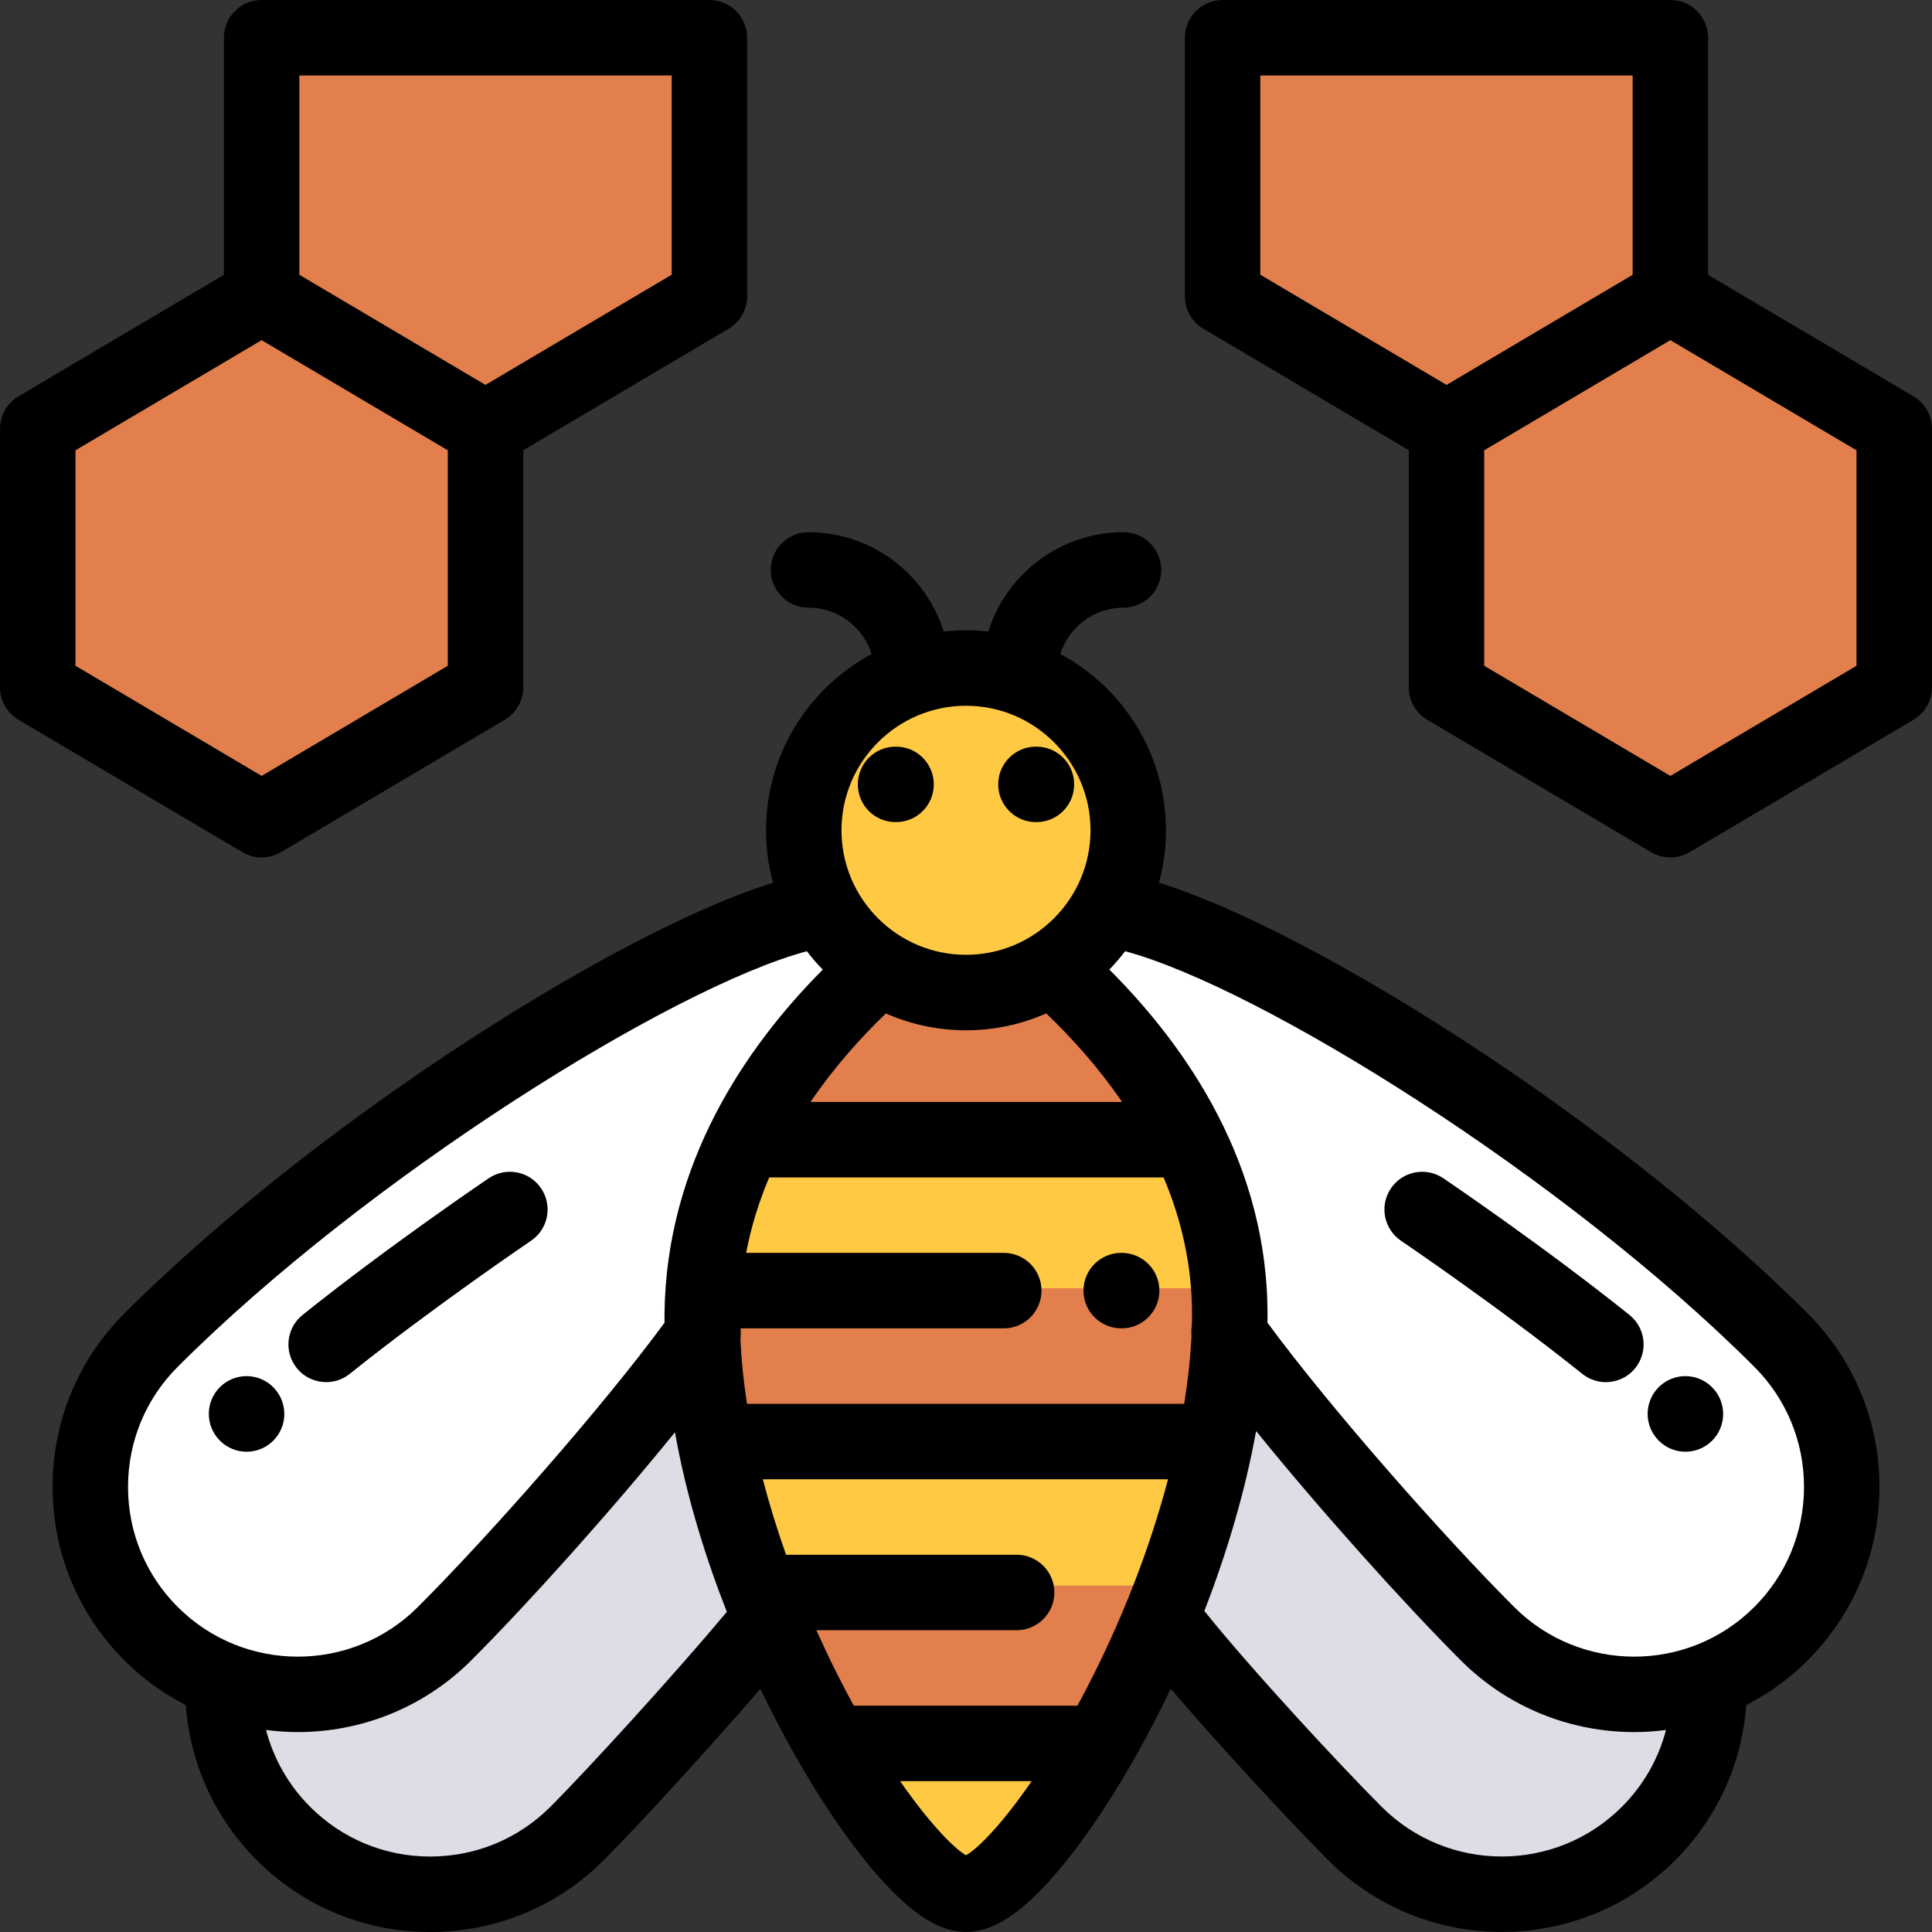 <?xml version="1.0" encoding="iso-8859-1"?>
<!-- Generator: Adobe Illustrator 19.0.0, SVG Export Plug-In . SVG Version: 6.00 Build 0)  -->
<svg xmlns="http://www.w3.org/2000/svg" xmlns:xlink="http://www.w3.org/1999/xlink" version="1.1" id="Capa_1" x="0px" y="0px" viewBox="0 0 512 512" style="enable-background:new 0 0 512 512;" xml:space="preserve">
<rect x="0" y="0" width="512" height="512" fill="#333333" stroke="none"/>
<g>
	<polygon style="fill:#E27F4D;" points="10.005,113.631 69.338,78.53 128.669,113.631 128.669,182.141 69.338,217.242    10.005,182.141  "/>
	<polygon style="fill:#E27F4D;" points="383.331,113.631 442.663,78.53 501.994,113.631 501.994,182.141 442.663,217.242    383.331,182.141  "/>
	<polygon style="fill:#E27F4D;" points="188.001,10 188.001,78.51 128.669,113.611 69.338,78.51 69.338,10  "/>
	<polygon style="fill:#E27F4D;" points="442.663,10 442.663,78.51 383.331,113.611 323.998,78.51 323.998,10  "/>
</g>
<g>
	<path style="fill:#DFDCE5;" d="M186.297,353.514c-16.832,23.551-49.419,60.367-68.477,79.424   c-15.862,15.862-39.056,19.998-58.753,12.395c-0.443,14.63,4.896,29.405,16.059,40.568c21.482,21.482,56.343,21.449,77.791,0   c12.219-12.219,40.865-43.928,52.463-58.543L186.297,353.514z"/>
	<path style="fill:#DFDCE5;" d="M325.715,353.514c16.832,23.551,49.419,60.367,68.477,79.424   c15.862,15.862,39.056,19.998,58.753,12.395c0.443,14.63-4.896,29.405-16.059,40.568c-21.482,21.482-56.343,21.449-77.791,0   c-12.219-12.219-36.511-38.59-48.109-53.206L325.715,353.514z"/>
</g>
<path style="fill:#FFFFFF;" d="M325.717,352.727c0.003,0.265-0.003,0.53-0.002,0.794c16.832,23.549,49.421,60.362,68.477,79.417  c21.449,21.449,56.31,21.482,77.791,0c21.482-21.482,21.449-56.343,0-77.791c-55.115-55.115-144.581-109.25-178.374-114.247h-75.205  c-33.793,4.997-123.259,59.132-178.374,114.247c-21.449,21.449-21.482,56.31,0,77.791c21.482,21.482,56.343,21.449,77.791,0  c19.056-19.056,51.645-55.869,68.477-79.417c0.001-0.265-0.005-0.53-0.002-0.794H325.717z"/>
<g>
	<circle style="fill:#FFC943;" cx="255.995" cy="220.035" r="42.999"/>
	<path style="fill:#FFC943;" d="M278.86,256.447c-6.624,4.167-14.458,6.587-22.861,6.587c-8.402,0-16.235-2.419-22.857-6.585   c-20.234,17.969-46.633,49.474-47.042,91.933c-0.645,68.79,52.743,153.608,69.899,153.608c17.157,0,69.257-83.809,69.9-152.769   C326.301,306.52,299.404,274.601,278.86,256.447z"/>
</g>
<g>
	<path style="fill:#E27F4D;" d="M325.899,349.22c0.025-2.646-0.056-5.25-0.233-7.812h-139.25c-0.178,2.292-0.293,4.613-0.316,6.973   c-0.103,10.945,1.167,22.295,3.436,33.644h132.668C324.459,370.979,325.8,359.921,325.899,349.22z"/>
	<path style="fill:#E27F4D;" d="M311.031,420.19H200.656c5.564,14.741,12.221,28.619,19.057,40.616h72.381   C298.873,448.815,305.479,434.941,311.031,420.19z"/>
	<path style="fill:#E27F4D;" d="M314.781,302.027c-8.228-16.684-19.813-30.346-30.531-40.616h-16.575   c-3.714,1.049-7.626,1.623-11.676,1.623s-7.962-0.574-11.676-1.623h-16.542c-10.642,10.252-22.145,23.898-30.367,40.616H314.781z"/>
</g>
<path d="M69.337,227.242c1.761,0,3.521-0.464,5.092-1.393l59.333-35.1c3.042-1.8,4.908-5.072,4.908-8.607v-62.829l54.424-32.196  c3.042-1.799,4.908-5.072,4.908-8.606V10c0-5.523-4.478-10-10-10H69.337c-5.522,0-10,4.477-10,10v62.828L4.914,105.025  c-3.042,1.8-4.908,5.072-4.908,8.606v68.511c0,3.535,1.866,6.807,4.908,8.607l59.332,35.1  C65.816,226.777,67.577,227.242,69.337,227.242z M178.001,20v52.808l-49.349,29.194L79.336,72.827V20H178.001z M20.005,119.333  l49.332-29.185l49.333,29.185v57.105l-49.333,29.185l-49.332-29.185C20.005,176.438,20.005,119.333,20.005,119.333z"/>
<path d="M507.086,105.025l-54.424-32.197V10c0-5.523-4.478-10-10-10H323.998c-5.522,0-10,4.477-10,10V78.51  c0,3.535,1.866,6.807,4.908,8.606l54.424,32.196v62.829c0,3.535,1.866,6.807,4.908,8.607l59.333,35.1  c1.57,0.929,3.331,1.393,5.092,1.393c1.761,0,3.521-0.464,5.092-1.394l59.332-35.1c3.042-1.8,4.908-5.072,4.908-8.607V113.63  C511.994,110.097,510.128,106.825,507.086,105.025z M333.998,20h98.665v52.828l-49.316,29.175l-49.349-29.194L333.998,20L333.998,20  z M491.994,176.438l-49.332,29.185l-49.333-29.185v-57.105l49.333-29.185l49.332,29.185V176.438z"/>
<path d="M86.442,366.281c2.194,0,4.403-0.719,6.249-2.198c21.839-17.506,47.777-35.094,48.037-35.27  c4.573-3.096,5.771-9.313,2.676-13.887c-3.095-4.574-9.314-5.771-13.886-2.677c-1.086,0.735-26.852,18.205-49.337,36.228  c-4.309,3.455-5.002,9.748-1.548,14.057C80.609,364.999,83.512,366.281,86.442,366.281z"/>
<path d="M72.394,367.611c-3.896-3.894-10.191-3.894-14.103-0.018c-3.909,3.878-3.938,10.198-0.076,14.124  c0.02,0.02,0.061,0.062,0.08,0.081c1.95,1.949,4.502,2.923,7.055,2.923c2.547,0,5.095-0.969,7.048-2.905  c3.909-3.878,3.938-10.198,0.076-14.124C72.455,367.673,72.414,367.631,72.394,367.611z"/>
<path d="M380.123,270.763c-28.894-18.165-54.596-31.086-72.981-36.846c1.203-4.428,1.857-9.08,1.857-13.883  c0-20.187-11.347-37.768-27.995-46.715c2.244-7.112,8.9-12.284,16.744-12.284c5.522,0,10-4.477,10-10c0-5.523-4.478-10-10-10  c-16.802,0-31.06,11.092-35.842,26.336c-1.94-0.216-3.908-0.337-5.905-0.337s-3.965,0.121-5.905,0.337  c-4.782-15.246-19.041-26.336-35.842-26.336c-5.522,0-10,4.477-10,10c0,5.523,4.478,10,10,10c7.844,0,14.5,5.172,16.744,12.284  c-16.649,8.947-27.995,26.528-27.995,46.715c0,4.805,0.654,9.458,1.858,13.887c-18.386,5.761-44.082,18.682-72.97,36.842  c-36.999,23.26-73.058,51.439-98.932,77.312c-12.266,12.265-19.023,28.584-19.028,45.952c-0.005,17.377,6.753,33.707,19.028,45.982  c4.905,4.904,10.409,8.848,16.274,11.855c1.145,15.545,7.744,30.027,18.825,41.107C80.325,505.242,96.647,512,114.017,512  c0.007,0,0.014,0,0.02,0c17.368-0.005,33.687-6.763,45.951-19.028c9.017-9.016,27.615-29.304,41.52-45.401  c10.675,22.22,23.617,42.181,34.895,53.565c7.335,7.404,13.562,10.853,19.597,10.853c7.654,0,15.855-5.669,25.81-17.842  c7.981-9.759,16.583-23.29,24.22-38.099c1.459-2.83,2.865-5.677,4.228-8.535c13.082,15.377,31.956,35.65,41.764,45.459  c12.674,12.673,29.32,19.01,45.967,19.01s33.294-6.336,45.968-19.01c11.095-11.095,17.676-25.561,18.818-41.104  c5.867-3.007,11.373-6.952,16.279-11.858c12.275-12.275,19.033-28.605,19.028-45.982c-0.005-17.368-6.763-33.687-19.028-45.951  C453.181,322.202,417.121,294.024,380.123,270.763z M290.036,443.365c-1.511,3.034-3.013,5.914-4.501,8.659h-59.277  c-1.586-2.897-3.185-5.941-4.787-9.15c-1.797-3.601-3.493-7.222-5.116-10.85h53.061c5.522,0,10-4.477,10-10s-4.478-10-10-10h-61.099  c-2.396-6.742-4.445-13.43-6.161-20h107.385C305.119,408.805,298.517,426.336,290.036,443.365z M203.842,312.027h104.523  c4.717,11.156,7.663,23.559,7.536,37.101c-0.007,0.701-0.045,1.425-0.063,2.135c-0.076,0.515-0.124,1.039-0.118,1.576l-0.003,0.721  c0.001,0.246,0.012,0.492,0.031,0.736c-0.278,5.673-0.935,11.612-1.922,17.731h-115.86c-0.928-5.98-1.521-11.774-1.747-17.314  c0.046-0.382,0.077-0.766,0.079-1.153l-0.003-0.758c0.002-0.261-0.016-0.518-0.033-0.775h69.746c5.522,0,10-4.477,10-10  c0-5.523-4.478-10-10-10h-68.27C199.079,324.968,201.19,318.297,203.842,312.027z M214.798,292.028  c6.177-9.098,13.198-16.948,19.958-23.453c6.509,2.86,13.692,4.459,21.244,4.459c7.561,0,14.751-1.603,21.265-4.468  c6.821,6.525,13.895,14.381,20.099,23.463h-82.564V292.028z M256,187.035c18.196,0,32.999,14.804,32.999,32.999  S274.195,253.034,256,253.034S223,238.23,223,220.034S237.804,187.035,256,187.035z M33.929,394.034  c0.004-12.027,4.681-23.327,13.171-31.815c50.256-50.256,131.029-100.569,166.729-110.131c1.304,1.712,2.712,3.34,4.211,4.879  c-20.253,20.343-41.552,51.217-41.94,91.321c-0.007,0.751-0.001,1.501,0.003,2.252c-16.634,22.632-46.603,56.577-65.354,75.327  c-17.548,17.547-46.101,17.549-63.65,0C38.603,417.371,33.926,406.065,33.929,394.034z M145.847,478.83  c-8.489,8.49-19.788,13.167-31.815,13.171c-0.005,0-0.008,0-0.014,0c-12.026,0-23.327-4.678-31.82-13.171  c-5.706-5.706-9.697-12.719-11.692-20.37c2.794,0.362,5.606,0.558,8.419,0.558c16.647,0,33.294-6.336,45.968-19.01  c14.943-14.944,36.854-39.327,53.977-60.449c3.1,17.499,8.392,33.946,13.751,47.603C179.043,443.389,156.082,468.596,145.847,478.83  z M256.01,491.667c-3.202-1.845-9.661-8.401-17.471-19.645h34.857C265.617,483.353,259.238,489.832,256.01,491.667z M429.815,478.83  c-17.549,17.55-46.102,17.548-63.65,0c-11.352-11.351-35.135-37.048-46.999-51.916c6.285-16.167,10.935-32.334,13.717-47.675  c17.161,21.198,39.22,45.753,54.239,60.771c12.674,12.673,29.32,19.01,45.967,19.01c2.813,0,5.625-0.197,8.42-0.559  C439.514,466.108,435.529,473.116,429.815,478.83z M464.911,425.868c-17.549,17.546-46.101,17.549-63.649,0  c-18.761-18.761-48.756-52.736-65.386-75.371c0.007-0.393,0.02-0.79,0.023-1.181c0.379-40.432-21.254-71.741-41.915-92.374  c1.49-1.533,2.891-3.153,4.188-4.856c35.695,9.555,116.479,59.872,166.738,110.133c8.49,8.489,13.167,19.789,13.171,31.815  C478.085,406.065,473.408,417.371,464.911,425.868z"/>
<path d="M453.698,367.611c-3.896-3.894-10.191-3.894-14.103-0.018c-3.909,3.878-3.938,10.198-0.076,14.124  c0.02,0.02,0.061,0.062,0.08,0.081c1.95,1.949,4.502,2.923,7.055,2.923c2.547,0,5.095-0.969,7.048-2.905  c3.909-3.878,3.938-10.198,0.076-14.124C453.759,367.673,453.718,367.631,453.698,367.611z"/>
<path d="M431.83,348.479c-22.484-18.024-48.251-35.493-49.337-36.228c-4.571-3.094-10.79-1.897-13.886,2.677  c-3.096,4.574-1.897,10.791,2.677,13.887c0.259,0.175,26.198,17.764,48.036,35.27c1.846,1.479,4.055,2.198,6.249,2.198  c2.93,0,5.833-1.282,7.809-3.746C436.832,358.226,436.139,351.932,431.83,348.479z"/>
<path d="M297.135,352.025h0.11c5.522,0,10-4.477,10-10c0-5.523-4.478-10-10-10h-0.11c-5.522,0-10,4.477-10,10  C287.135,347.549,291.613,352.025,297.135,352.025z"/>
<path d="M237.465,217.868c5.522,0,10-4.477,10-10c0-5.523-4.478-10-10-10h-0.132c-5.522,0-10,4.477-10,10c0,5.523,4.478,10,10,10  H237.465z"/>
<path d="M274.535,217.868h0.132c5.522,0,10-4.477,10-10c0-5.523-4.478-10-10-10h-0.132c-5.522,0-10,4.477-10,10  C264.535,213.391,269.012,217.868,274.535,217.868z"/>
<g>
</g>
<g>
</g>
<g>
</g>
<g>
</g>
<g>
</g>
<g>
</g>
<g>
</g>
<g>
</g>
<g>
</g>
<g>
</g>
<g>
</g>
<g>
</g>
<g>
</g>
<g>
</g>
<g>
</g>
</svg>
